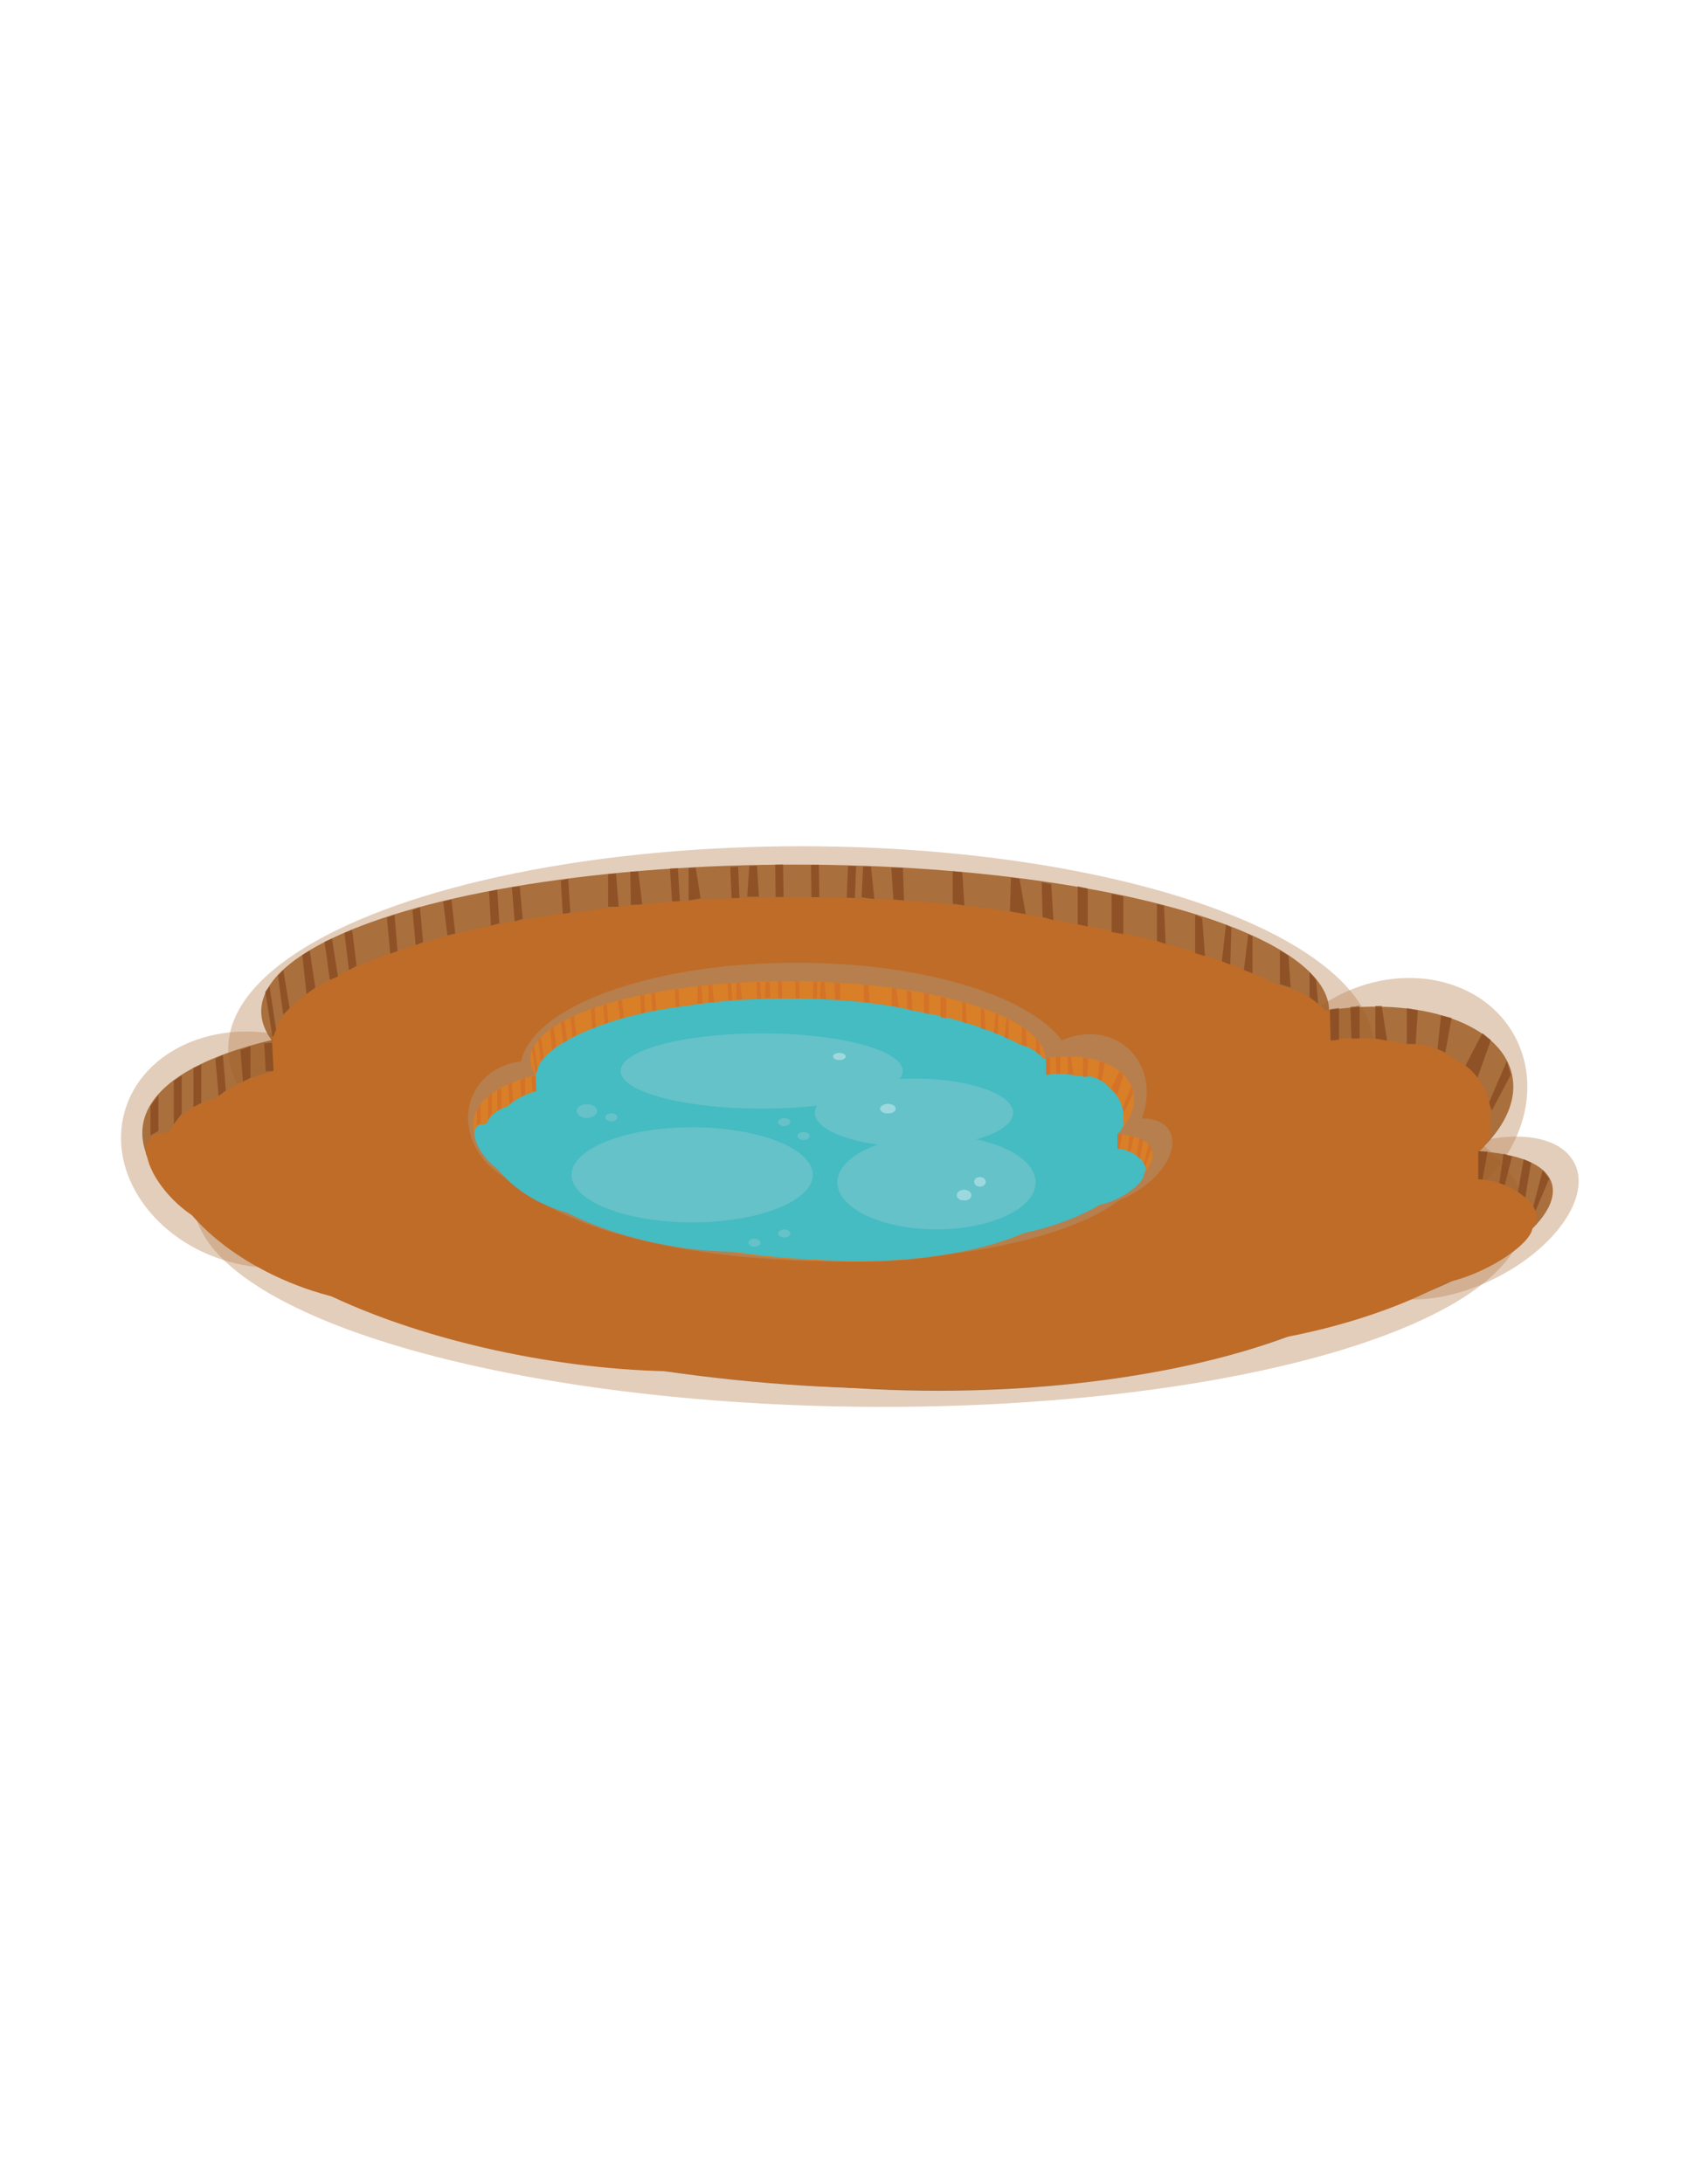 <?xml version="1.0" encoding="utf-8"?>
<!-- Generator: Adobe Illustrator 26.1.0, SVG Export Plug-In . SVG Version: 6.00 Build 0)  -->
<svg version="1.1" id="Layer_1" xmlns="http://www.w3.org/2000/svg" xmlns:xlink="http://www.w3.org/1999/xlink" x="0px" y="0px"
	 viewBox="0 0 612 792" style="enable-background:new 0 0 612 792;" xml:space="preserve">
<style type="text/css">
	.st0{fill:#B67F4D;fill-opacity:0.38;}
	.st1{fill:#9F5E26;fill-opacity:0.85;}
	.st2{fill:#82431D;fill-opacity:0.67;}
	.st3{fill:#BF6C29;}
	.st4{fill:#B67F4D;}
	.st5{fill:#D87F28;}
	.st6{fill:#D47228;}
	.st7{fill:#45BBC2;}
	.st8{fill:#65C2C8;}
	.st9{fill:#9CD9DE;}
</style>
<ellipse transform="matrix(0.269 -0.963 0.963 0.269 -332.333 395.784)" class="st0" cx="94.49" cy="416.76" rx="42.16" ry="51.12"/>
<ellipse class="st0" cx="290.65" cy="380.2" rx="207.83" ry="73.35"/>
<ellipse transform="matrix(0.876 -0.482 0.482 0.876 -130.307 292.764)" class="st0" cx="505.04" cy="400.17" rx="50.66" ry="43.51"/>
<ellipse transform="matrix(0.895 -0.446 0.446 0.895 -141.257 283.152)" class="st0" cx="531.39" cy="441.91" rx="44.46" ry="24.45"/>
<ellipse transform="matrix(0.012 -1 1 0.012 -129.913 744.134)" class="st0" cx="311.54" cy="437.8" rx="72.24" ry="241.43"/>
<ellipse class="st1" cx="288.48" cy="366.71" rx="193.71" ry="53.2"/>
<ellipse transform="matrix(0.98 -0.201 0.201 0.98 -71.301 105.426)" class="st1" cx="482.39" cy="403.07" rx="67.46" ry="36.71"/>
<ellipse transform="matrix(0.962 -0.274 0.274 0.962 -104.943 150.494)" class="st1" cx="486.26" cy="450.92" rx="79.62" ry="26.77"/>
<ellipse class="st1" cx="340.43" cy="435.69" rx="181.1" ry="68.61"/>
<ellipse transform="matrix(0.144 -0.99 0.99 0.144 -219.718 619.976)" class="st1" cx="248.65" cy="437.04" rx="60.92" ry="198.92"/>
<path class="st2" d="M70.16,387.23l2.85-1.18v14.05l-2.85,1.32V387.23z"/>
<path class="st2" d="M63.06,391.96l2.85-1.97v13.8l-2.85,3.94V391.96z"/>
<ellipse transform="matrix(0.527 -0.85 0.85 0.527 -96.996 651.737)" class="st3" cx="537" cy="413.01" rx="5.87" ry="2.71"/>
<path class="st2" d="M313.14,314.16l2.85,0.06l1.19,11.84l-4.61-0.73L313.14,314.16z"/>
<polygon class="st2" points="307.63,314.01 310.58,314.13 310.14,325.61 307.19,325.49 "/>
<path class="st2" d="M220.62,316.94l2.85-0.24l0.95,12.08l-3.8,0V316.94z"/>
<path class="st2" d="M249.82,314.75l2.57-0.13l1.77,11.12l-4.34,0.79V314.75z"/>
<polygon class="st2" points="264.93,314.43 267.78,314.3 268.25,325.6 265.4,325.73 "/>
<path class="st2" d="M228.67,316.04l2.85-0.05l1.5,12.11h-4.16L228.67,316.04z"/>
<polygon class="st2" points="243.05,314.98 245.9,314.78 246.66,326.74 243.81,326.94 "/>
<rect x="281.16" y="313.54" transform="matrix(1 -0.017 0.017 1 -5.285 4.755)" class="st2" width="2.86" height="11.76"/>
<path class="st2" d="M203.44,319.43l2.69-0.79l0.77,12.22l-2.69,0.79L203.44,319.43z"/>
<path class="st2" d="M537.77,374.61l3.07,2.53l-5,14.03l-4.23-4.73L537.77,374.61z"/>
<path class="st2" d="M522.78,368.22l3.84,0.87l-2.3,12.61l-2.86-1.1L522.78,368.22z"/>
<path class="st2" d="M546.61,384.86l1.48,4.85l-6.86,12.89l-1.15-2.62L546.61,384.86z"/>
<path class="st2" d="M536.23,417.35l3.46,0.22l-1.92,10.25h-1.54V417.35z"/>
<path class="st2" d="M545.45,418.37l3.07,1.04l-2.69,10.47l-1.92-0.87L545.45,418.37z"/>
<path class="st2" d="M559.67,424.28l2.3,3.15l-4.99,11.83l-0.8-1.58L559.67,424.28z"/>
<path class="st2" d="M552.75,420.34l2.69,1.18l-2.16,13.01l-2.66-1.97L552.75,420.34z"/>
<rect x="294.23" y="313.54" transform="matrix(1 -0.017 0.017 1 -5.367 5.053)" class="st2" width="2.86" height="11.76"/>
<path class="st2" d="M54.61,401.02l2.85-3.94v13.01l-2.85,1.58L54.61,401.02z"/>
<path class="st2" d="M87.24,380.83l3.62-1.49v11.46l-2.71,1.55L87.24,380.83z"/>
<path class="st2" d="M78.16,383.91l2.69-1.41l1.07,12.9l-2.61,2.07L78.16,383.91z"/>
<path class="st2" d="M366.76,318.25l3.07,0.4l2.31,13.01l-5.77-1.18L366.76,318.25z"/>
<path class="st2" d="M345.63,315.92l3.46,0.35l0.77,12.06l-4.23-0.63V315.92z"/>
<path class="st2" d="M323.34,314.59l4.23,0.11l0.38,11.83l-3.84-0.39L323.34,314.59z"/>
<path class="st2" d="M274.65,313.95l-2.81,0.01l-0.77,11.18l4.23,0L274.65,313.95z"/>
<ellipse class="st3" cx="295" cy="393.31" rx="175.22" ry="42.74"/>
<ellipse transform="matrix(0.986 -0.165 0.165 0.986 -63.372 83.571)" class="st3" cx="470.4" cy="422.52" rx="60.78" ry="29.61"/>
<ellipse transform="matrix(0.971 -0.239 0.239 0.971 -96.492 126.719)" class="st3" cx="473.91" cy="460.96" rx="71.46" ry="21.68"/>
<ellipse class="st3" cx="341.99" cy="448.73" rx="163.81" ry="55.12"/>
<ellipse transform="matrix(0.126 -0.992 0.992 0.126 -219.85 650.129)" class="st3" cx="258.97" cy="449.81" rx="49.05" ry="179.54"/>
<ellipse transform="matrix(0.383 -0.924 0.924 0.383 -329.313 376.519)" class="st3" cx="117.34" cy="434.9" rx="32.77" ry="61.07"/>
<ellipse class="st3" cx="113.52" cy="419.16" rx="46.11" ry="32.32"/>
<ellipse transform="matrix(0.176 -0.984 0.984 0.176 -272.903 564.98)" class="st3" cx="200.96" cy="445.47" rx="47.27" ry="127.66"/>
<rect x="98.92" y="375.8" class="st3" width="42.27" height="21.29"/>
<ellipse transform="matrix(0.989 -0.149 0.149 0.989 -51.716 33.778)" class="st3" cx="200.11" cy="362.87" rx="101.85" ry="30.65"/>
<ellipse class="st3" cx="288.75" cy="348.2" rx="122.2" ry="22.86"/>
<ellipse transform="matrix(0.218 -0.976 0.976 0.218 -33.053 673.947)" class="st3" cx="404.24" cy="357.61" rx="19.29" ry="79.58"/>
<ellipse transform="matrix(0.432 -0.902 0.902 0.432 -61.862 630.365)" class="st3" cx="469.29" cy="364.27" rx="5.1" ry="13.76"/>
<rect x="454.76" y="366.33" class="st3" width="27.67" height="37.05"/>
<ellipse transform="matrix(0.122 -0.993 0.993 0.122 51.771 838.273)" class="st3" cx="499.8" cy="389.87" rx="12.61" ry="32.29"/>
<ellipse transform="matrix(0.371 -0.929 0.929 0.371 -39.863 726.59)" class="st3" cx="516.15" cy="392.71" rx="13.36" ry="18.89"/>
<ellipse transform="matrix(0.883 -0.469 0.469 0.883 -125.598 294.186)" class="st3" cx="528.57" cy="399.57" rx="10.82" ry="16.47"/>
<rect x="517.78" y="412.85" class="st3" width="18.45" height="27.59"/>
<ellipse transform="matrix(0.376 -0.927 0.927 0.376 -66.901 775.706)" class="st3" cx="542.48" cy="437.52" rx="8.25" ry="15.79"/>
<ellipse transform="matrix(0.901 -0.434 0.434 0.901 -143.88 277.238)" class="st3" cx="535.17" cy="453.69" rx="22.78" ry="7.21"/>
<path class="st2" d="M117.74,341.5l2.69-1.18l2.17,13.77l-2.94,1.21L117.74,341.5z"/>
<polygon class="st2" points="95.84,378.33 98.69,378.16 99.27,388.31 96.42,388.48 "/>
<path class="st2" d="M377.91,319.9l3.46,0.72l0.77,13.01l-3.92-1.09L377.91,319.9z"/>
<path class="st2" d="M390.97,321.4l3.62,0.79v13.8l-3.62-0.79V321.4z"/>
<path class="st2" d="M433.58,331.73l2.55,1.18l0.99,13.8l-3.54-1.09V331.73z"/>
<path class="st2" d="M452.84,338.74l1.54,0.79v13.4l-3.12-1.18L452.84,338.74z"/>
<path class="st2" d="M475.08,352.54l2.35,2.76l0.77,8.67l-3.12-2.37V352.54z"/>
<path class="st2" d="M464.32,344.65l3.12,1.97l0.77,11.43l-3.89-1.18V344.65z"/>
<path class="st2" d="M444.77,335.28l1.92,1.1l-0.38,13.4l-3.07-1.18L444.77,335.28z"/>
<path class="st2" d="M419.72,327.71l2.55,0.79l0.6,13.8l-3.15-1.09V327.71z"/>
<path class="st2" d="M403.27,324.16l4.23,0.79v13.8l-4.23-0.76V324.16z"/>
<path class="st2" d="M482.43,365.94l3.33-0.4v11.43l-2.95,0.39L482.43,365.94z"/>
<path class="st2" d="M489.89,365.15l3.33-0.4v11.83h-2.95L489.89,365.15z"/>
<path class="st2" d="M498.95,364.76l2.31,0l1.92,12.61l-4.23-0.79V364.76z"/>
<path class="st2" d="M510.36,365.55l3.97,0.79l-0.77,12.22h-3.2V365.55z"/>
<path class="st2" d="M185.71,321.71l2.85-0.24l1.05,11.76l-2.9,0.86L185.71,321.71z"/>
<path class="st2" d="M140.37,332.75l2.74-1.1l1.11,13.23l-2.64,0.96L140.37,332.75z"/>
<path class="st2" d="M149.64,330.07l2.69-1.18l1.16,12.77l-2.7,1.03L149.64,330.07z"/>
<path class="st2" d="M160.78,326.92l2.99-0.75l1.37,12.34l-2.82,0.63L160.78,326.92z"/>
<path class="st2" d="M177.42,323.23l2.96-0.65l0.77,12.22l-3.06,0.83L177.42,323.23z"/>
<path class="st2" d="M124.96,338.28l2.78-1.11l1.61,13.05l-2.76,1.53L124.96,338.28z"/>
<path class="st2" d="M100.84,353.72l1.92-1.97l2.31,13.8l-2.31,2.37L100.84,353.72z"/>
<path class="st2" d="M96.22,359.63l1.54-1.97l2.42,15.75l-1.27,2.77L96.22,359.63z"/>
<path class="st2" d="M109.67,346.29l2.69-1.64l2.01,13.45l-3.17,2.32L109.67,346.29z"/>
<ellipse class="st3" cx="62.41" cy="417.19" rx="9.61" ry="6.7"/>
<ellipse transform="matrix(0.707 -0.708 0.708 0.707 -282.144 175.001)" class="st3" cx="69.98" cy="427.76" rx="10.25" ry="21.82"/>
<ellipse transform="matrix(0.48 -0.877 0.877 0.48 -256.651 382.307)" class="st4" cx="194.29" cy="407.73" rx="22.2" ry="25"/>
<ellipse class="st4" cx="288.94" cy="388.22" rx="100.29" ry="39.14"/>
<ellipse transform="matrix(0.652 -0.758 0.758 0.652 -165.869 436.533)" class="st4" cx="392.4" cy="398.88" rx="25.43" ry="22.32"/>
<ellipse transform="matrix(0.856 -0.518 0.518 0.856 -159.539 270.65)" class="st4" cx="405.11" cy="421.15" rx="21.96" ry="12.75"/>
<ellipse transform="matrix(0.013 -1 1 0.013 -123.896 712.347)" class="st4" cx="299.03" cy="418.96" rx="38.55" ry="116.5"/>
<ellipse class="st5" cx="285.83" cy="384.14" rx="93.47" ry="28.39"/>
<ellipse transform="matrix(0.97 -0.243 0.243 0.97 -86.702 104.313)" class="st5" cx="379.4" cy="403.54" rx="32.71" ry="19.49"/>
<ellipse transform="matrix(0.951 -0.308 0.308 0.951 -113.711 138.448)" class="st5" cx="381.27" cy="429.07" rx="38.75" ry="14.17"/>
<ellipse class="st5" cx="310.9" cy="420.94" rx="87.39" ry="36.61"/>
<ellipse transform="matrix(0.163 -0.987 0.987 0.163 -192.862 615.998)" class="st5" cx="266.61" cy="421.66" rx="32.43" ry="96.21"/>
<path class="st6" d="M180.48,395.08l1.38-0.63v7.5l-1.38,0.71V395.08z"/>
<path class="st6" d="M177.06,397.61l1.38-1.05v7.36l-1.38,2.1V397.61z"/>
<ellipse transform="matrix(0.47 -0.883 0.883 0.47 -145.851 574.727)" class="st7" cx="405.75" cy="408.84" rx="3.05" ry="1.34"/>
<path class="st6" d="M297.73,356.09l1.38,0.03l0.57,6.32l-2.23-0.39L297.73,356.09z"/>
<polygon class="st6" points="295.07,356.02 296.5,356.08 296.28,362.21 294.86,362.14 "/>
<path class="st6" d="M253.08,357.58l1.37-0.13l0.46,6.45h-1.83V357.58z"/>
<path class="st6" d="M267.18,356.41l1.24-0.07l0.85,5.94l-2.1,0.42V356.41z"/>
<polygon class="st6" points="274.47,356.24 275.84,356.17 276.07,362.2 274.69,362.27 "/>
<path class="st6" d="M256.97,357.1l1.38-0.03l0.72,6.46h-2L256.97,357.1z"/>
<polygon class="st6" points="263.91,356.53 265.28,356.43 265.65,362.81 264.28,362.91 "/>
<polygon class="st6" points="282.25,355.77 283.63,355.75 283.72,362.03 282.34,362.05 "/>
<path class="st6" d="M244.8,358.91l1.3-0.42l0.37,6.52l-1.3,0.42L244.8,358.91z"/>
<path class="st6" d="M406.12,388.35l1.48,1.35l-2.41,7.48l-2.04-2.52L406.12,388.35z"/>
<path class="st6" d="M398.89,384.94l1.85,0.46l-1.11,6.73l-1.38-0.59L398.89,384.94z"/>
<path class="st6" d="M410.39,393.82l0.72,2.59l-3.31,6.88l-0.56-1.4L410.39,393.82z"/>
<path class="st6" d="M405.38,411.16l1.67,0.12l-0.93,5.47h-0.74V411.16z"/>
<path class="st6" d="M409.83,411.7l1.48,0.56l-1.3,5.59l-0.93-0.47L409.83,411.7z"/>
<path class="st6" d="M416.69,414.86l1.11,1.68l-2.41,6.31l-0.39-0.84L416.69,414.86z"/>
<path class="st6" d="M413.35,412.75l1.3,0.63l-1.04,6.94l-1.28-1.05L413.35,412.75z"/>
<polygon class="st6" points="288.56,355.78 289.94,355.75 290.03,362.02 288.65,362.05 "/>
<path class="st6" d="M172.98,402.44l1.38-2.1v6.94l-1.38,0.84V402.44z"/>
<path class="st6" d="M188.72,391.67l1.75-0.79v6.11l-1.31,0.83L188.72,391.67z"/>
<path class="st6" d="M184.34,393.31l1.3-0.76l0.52,6.89l-1.26,1.11L184.34,393.31z"/>
<path class="st6" d="M323.6,358.27l1.48,0.21l1.11,6.94l-2.78-0.63L323.6,358.27z"/>
<path class="st6" d="M313.4,357.03l1.67,0.19l0.37,6.44l-2.04-0.34V357.03z"/>
<path class="st6" d="M302.65,356.32l2.04,0.06l0.18,6.31l-1.85-0.21L302.65,356.32z"/>
<path class="st6" d="M279.16,355.98l-1.35,0.01l-0.37,5.97h2.04L279.16,355.98z"/>
<ellipse class="st7" cx="288.98" cy="398.33" rx="84.55" ry="22.81"/>
<ellipse transform="matrix(0.981 -0.195 0.195 0.981 -73.609 80.892)" class="st7" cx="373.62" cy="413.92" rx="29.42" ry="15.75"/>
<ellipse transform="matrix(0.963 -0.268 0.268 0.963 -102.819 116.656)" class="st7" cx="375.31" cy="434.43" rx="34.7" ry="11.49"/>
<ellipse class="st7" cx="311.65" cy="427.9" rx="79.04" ry="29.41"/>
<ellipse transform="matrix(0.141 -0.99 0.99 0.141 -190.982 636.765)" class="st7" cx="271.59" cy="428.48" rx="26.13" ry="86.79"/>
<ellipse transform="matrix(0.449 -0.894 0.894 0.449 -263.76 413.417)" class="st7" cx="203.25" cy="420.52" rx="17.19" ry="29.98"/>
<ellipse class="st7" cx="201.4" cy="412.12" rx="22.25" ry="17.25"/>
<ellipse transform="matrix(0.201 -0.98 0.98 0.201 -222.752 579.358)" class="st7" cx="243.6" cy="426.16" rx="25.13" ry="61.82"/>
<rect x="194.36" y="388.98" class="st7" width="20.4" height="11.36"/>
<ellipse transform="matrix(0.986 -0.168 0.168 0.986 -60.588 46.155)" class="st7" cx="243.19" cy="382.08" rx="49.27" ry="16.31"/>
<ellipse class="st7" cx="285.96" cy="374.26" rx="58.97" ry="12.2"/>
<ellipse transform="matrix(0.243 -0.97 0.97 0.243 -109.373 618.328)" class="st7" cx="341.69" cy="379.28" rx="10.24" ry="38.61"/>
<ellipse transform="matrix(0.48 -0.877 0.877 0.48 -141.904 526.16)" class="st7" cx="373.08" cy="382.83" rx="2.67" ry="6.78"/>
<rect x="366.07" y="383.93" class="st7" width="13.35" height="19.77"/>
<ellipse transform="matrix(0.14 -0.99 0.99 0.14 -59.219 724.773)" class="st7" cx="387.8" cy="396.49" rx="6.72" ry="15.61"/>
<ellipse transform="matrix(0.486 -0.874 0.874 0.486 -144.52 550.166)" class="st7" cx="395.69" cy="398.01" rx="7" ry="9.28"/>
<ellipse transform="matrix(0.923 -0.385 0.385 0.923 -123.778 185.852)" class="st7" cx="401.69" cy="401.67" rx="5.32" ry="8.63"/>
<rect x="396.48" y="408.75" class="st7" width="8.9" height="14.72"/>
<ellipse transform="matrix(0.438 -0.899 0.899 0.438 -149.847 604.047)" class="st7" cx="408.39" cy="421.92" rx="4.33" ry="7.75"/>
<ellipse transform="matrix(0.878 -0.479 0.479 0.878 -156.768 246.548)" class="st7" cx="404.87" cy="430.55" rx="11.22" ry="3.77"/>
<path class="st6" d="M203.44,370.68l1.3-0.63l1.05,7.35l-1.42,0.65L203.44,370.68z"/>
<polygon class="st6" points="192.87,390.33 194.25,390.24 194.53,395.66 193.15,395.75 "/>
<path class="st6" d="M328.98,359.15l1.67,0.38l0.37,6.94l-1.89-0.58L328.98,359.15z"/>
<path class="st6" d="M335.29,359.96l1.75,0.42v7.36l-1.75-0.42V359.96z"/>
<path class="st6" d="M355.85,365.47l1.23,0.63l0.48,7.36l-1.71-0.58V365.47z"/>
<path class="st6" d="M365.14,369.21l0.74,0.42v7.15l-1.5-0.63L365.14,369.21z"/>
<path class="st6" d="M375.87,376.57l1.14,1.47l0.37,4.63l-1.5-1.26V376.57z"/>
<path class="st6" d="M370.68,372.37l1.51,1.05l0.37,6.1l-1.88-0.63V372.37z"/>
<path class="st6" d="M361.25,367.36l0.93,0.59l-0.19,7.15l-1.48-0.63L361.25,367.36z"/>
<path class="st6" d="M349.16,363.32l1.23,0.42l0.29,7.36l-1.52-0.58V363.32z"/>
<path class="st6" d="M341.22,361.43l2.04,0.42v7.36l-2.04-0.41V361.43z"/>
<path class="st6" d="M379.42,383.72l1.61-0.21v6.1l-1.42,0.21L379.42,383.72z"/>
<path class="st6" d="M383.02,383.3l1.61-0.21v6.31h-1.42L383.02,383.3z"/>
<path class="st6" d="M387.39,383.09l1.11,0l0.93,6.73l-2.04-0.42V383.09z"/>
<path class="st6" d="M392.9,383.51l1.91,0.42l-0.37,6.52h-1.54V383.51z"/>
<path class="st6" d="M236.24,360.12l1.37-0.13l0.51,6.27l-1.4,0.46L236.24,360.12z"/>
<path class="st6" d="M214.36,366.01l1.32-0.59l0.53,7.06l-1.28,0.51L214.36,366.01z"/>
<path class="st6" d="M218.84,364.58l1.3-0.63l0.56,6.81l-1.3,0.55L218.84,364.58z"/>
<path class="st6" d="M224.21,362.9l1.44-0.4l0.66,6.58l-1.36,0.33L224.21,362.9z"/>
<path class="st6" d="M232.24,360.94l1.43-0.35l0.37,6.52l-1.48,0.44L232.24,360.94z"/>
<path class="st6" d="M206.93,368.96l1.34-0.59l0.78,6.96l-1.33,0.82L206.93,368.96z"/>
<path class="st6" d="M195.29,377.2l0.93-1.05l1.11,7.36l-1.11,1.26L195.29,377.2z"/>
<path class="st6" d="M193.06,380.36l0.74-1.05l1.17,8.41l-0.61,1.48L193.06,380.36z"/>
<path class="st6" d="M199.55,373.24l1.3-0.87l0.97,7.18l-1.53,1.24L199.55,373.24z"/>
<ellipse class="st7" cx="176.74" cy="411.07" rx="4.64" ry="3.58"/>
<ellipse transform="matrix(0.76 -0.65 0.65 0.76 -227.59 217.365)" class="st7" cx="180.39" cy="416.71" rx="5.18" ry="11.12"/>
<ellipse class="st8" cx="331.58" cy="403.5" rx="35.97" ry="12.41"/>
<ellipse class="st8" cx="276.32" cy="388.35" rx="51.18" ry="13.67"/>
<ellipse class="st8" cx="212.9" cy="402.87" rx="3.71" ry="2.52"/>
<ellipse class="st8" cx="221.8" cy="405.18" rx="2.23" ry="1.47"/>
<ellipse class="st8" cx="284.48" cy="406.86" rx="2.23" ry="1.47"/>
<ellipse class="st8" cx="291.53" cy="411.91" rx="2.23" ry="1.47"/>
<ellipse class="st8" cx="284.48" cy="447.25" rx="2.23" ry="1.47"/>
<ellipse class="st8" cx="273.72" cy="450.61" rx="2.23" ry="1.47"/>
<ellipse class="st8" cx="251.1" cy="426" rx="43.76" ry="17.25"/>
<ellipse class="st8" cx="339.74" cy="428.74" rx="35.97" ry="17.04"/>
<ellipse class="st9" cx="355.5" cy="428.53" rx="2.04" ry="1.68"/>
<ellipse class="st9" cx="355.5" cy="428.53" rx="2.04" ry="1.68"/>
<ellipse class="st9" cx="355.5" cy="428.53" rx="2.04" ry="1.68"/>
<ellipse class="st9" cx="304.5" cy="383.09" rx="2.23" ry="1.26"/>
<ellipse class="st9" cx="304.5" cy="383.09" rx="2.23" ry="1.26"/>
<ellipse class="st9" cx="304.5" cy="383.09" rx="2.23" ry="1.26"/>
<ellipse class="st9" cx="349.75" cy="433.37" rx="2.6" ry="1.89"/>
<ellipse class="st9" cx="349.75" cy="433.37" rx="2.6" ry="1.89"/>
<ellipse class="st9" cx="349.75" cy="433.37" rx="2.6" ry="1.89"/>
<ellipse class="st9" cx="322.12" cy="402.03" rx="2.78" ry="1.68"/>
<ellipse class="st9" cx="322.12" cy="402.03" rx="2.78" ry="1.68"/>
<ellipse class="st9" cx="322.12" cy="402.03" rx="2.78" ry="1.68"/>
</svg>
